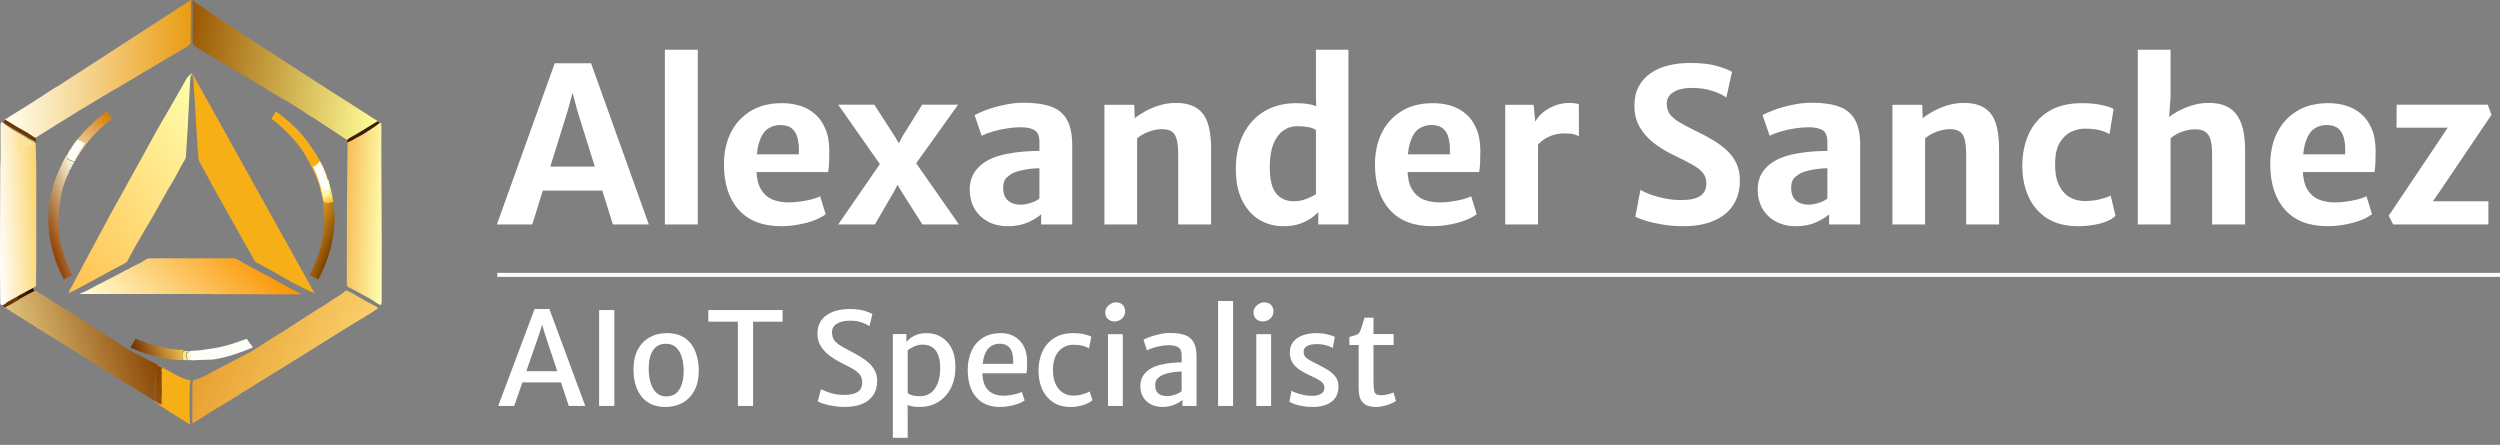 <svg width="1860" height="331" viewBox="0 0 1860 331" fill="none" xmlns="http://www.w3.org/2000/svg">
<rect x="0" y="0" width="1860" height="331" fill="#808080" stroke="none"/>
<path d="M137.097 261.193L151 261C149.849 261.334 148.603 261.351 147.401 261.435L142.006 261.732C141.039 261.722 139.957 261.613 139.027 261.872C138.583 262.291 138.569 262.559 138.57 263.147C138.57 263.887 138.614 267.14 139.244 267.587C139.608 267.845 139.933 267.872 140.365 267.968L140.487 268L136.96 267.88C136.58 267.721 136.734 267.769 136.338 267.668L136.064 267.601L136.333 267.108L136.005 263.525C135.954 262.431 136.281 261.958 137.097 261.193Z" fill="#FCE49A"/>
<path d="M140.974 268L140.848 267.969C140.404 267.878 140.07 267.852 139.695 267.606C139.046 267.181 139 264.083 139 263.377C139 262.817 139.014 262.563 139.471 262.163C140.429 261.916 141.542 262.02 142.539 262.029C142.055 262.366 141.885 262.397 141.819 262.942C141.718 263.771 141.869 266.52 142.532 267.098C143.077 267.572 144.331 267.636 145.083 267.632L153.967 267.321C155.58 267.244 157.399 267.047 159 267.204C156.956 267.548 154.838 267.611 152.762 267.728L140.974 268Z" fill="#FEF5A5"/>
<path d="M123.708 266.939C117.231 265.66 111.046 264.057 104.794 261.841C102.247 260.937 99.822 259.479 97.24 258.77L97 258.707L100.673 252.209L100.765 252C102.495 252.796 104.267 253.307 106.041 253.97C109.632 255.314 113.059 256.72 116.808 257.596C119.416 258.205 122.229 258.43 124.777 259.163L131.926 260.114L137 260.402C136.194 261.272 135.871 261.809 135.921 263.052L136.246 267.123L135.979 267.683L136.25 267.759C136.641 267.874 136.489 267.82 136.865 268L131.599 267.811L123.708 266.939Z" fill="url(#paint0_linear_957_39)"/>
<path d="M67.64 92.945C71.044 89.204 75.359 86.223 79.237 83C80.597 84.513 82.07 86.277 83 88.088C82.912 88.581 82.881 88.739 82.511 89.112C81.309 90.322 79.566 91.373 78.227 92.49C76.765 93.708 75.408 95.21 73.904 96.342L69.298 100.963C64.667 106.256 60.193 112.079 56.656 118.157L53.932 122.847C53.219 124.213 52.614 125.713 51.77 127C51.772 126.682 51.751 126.341 51.828 126.029L51.882 125.858C52.188 124.792 53.034 123.242 53.646 122.299L55.201 119.777C54.761 119.714 54.386 119.561 53.956 119.481L53.696 119.437L53.698 119.17C52.63 118.821 51.136 118.428 50.328 117.622L50.204 117.491L50 117.286C50.008 116.782 49.962 116.198 50.193 115.737L50.349 115.496L50.636 114.931C50.879 114.507 51.036 114.302 51.03 113.806L51.017 113.425C51.053 113.12 51.539 112.522 51.716 112.236C53.804 108.08 57.103 103.938 60.343 100.585C61.629 98.752 63.241 97.228 64.814 95.644C65.754 94.698 66.549 93.736 67.64 92.945Z" fill="url(#paint1_linear_957_39)"/>
<path d="M51.639 112.252L51.822 112.087C53.281 110.731 53.985 109.106 55.017 107.411C55.734 106.234 56.717 104.987 57.652 104C59.099 104.487 60.334 105.135 61.717 105.742C62.257 105.979 62.606 106.373 63 106.817C60.152 111.025 57.138 115.348 54.967 120C54.547 119.936 54.189 119.779 53.778 119.696L53.53 119.65L53.532 119.376C52.511 119.018 51.085 118.614 50.313 117.786L50.195 117.651L50 117.441C50.008 116.923 49.964 116.322 50.184 115.849L50.334 115.601L50.607 115.021C50.84 114.586 50.99 114.375 50.984 113.865L50.971 113.474C51.005 113.16 51.47 112.546 51.639 112.252Z" fill="#FEFEF8"/>
<path d="M150.869 260.257C156.249 259.57 161.591 258.838 166.866 257.507C172.626 256.054 178.083 254.005 183.665 252C184.284 252.925 184.81 253.927 185.446 254.832C186.255 255.982 187.652 257.178 188 258.569C179.422 262.093 170.668 265.349 161.529 266.941C160.396 267.138 159.114 267.509 157.968 267.474C156.39 267.281 154.597 267.522 153.005 267.617L144.246 268C143.505 268.005 142.268 267.926 141.731 267.343C141.077 266.633 140.929 263.255 141.028 262.235C141.093 261.566 141.26 261.528 141.738 261.114L147.216 260.767C148.436 260.669 149.7 260.648 150.869 260.257Z" fill="#FEFEF8"/>
<path d="M246.361 141L248.116 150.056L248.869 160.783C249.171 162.675 248.871 164.854 248.76 166.776C248.043 179.189 244.945 191.009 239.563 202.305C238.659 204.202 237.931 206.247 236.754 208C234.583 206.623 232.153 205.864 230 204.466C232.712 200.343 234.435 196.224 236.078 191.628C238.669 184.374 240.486 176.8 241.113 169.139C241.362 166.091 241.253 162.933 241.184 159.875L240.677 152.858C240.312 149.173 239.597 145.523 238.579 141.953L238.838 141.509C239.368 142.54 239.734 143.758 239.918 144.894L240.263 146.256L240.532 146.038L240.7 146.934C240.968 146.85 241.201 146.759 241.456 146.645L241.858 146.482C242.827 146.28 243.754 145.955 244.621 145.455C246.554 144.338 245.721 142.974 246.247 141.33L246.361 141Z" fill="url(#paint2_linear_957_39)"/>
<path d="M246.212 141L248 150.085C246.906 150.469 245.893 150.709 244.75 150.914C244.369 150.982 244.119 151.052 243.726 150.944L243.467 150.858C242.677 150.69 241.78 150.733 241.113 150.211C240.522 149.748 240.119 147.102 240 146.274L240.274 146.054L240.445 146.953C240.718 146.869 240.956 146.778 241.215 146.664L241.624 146.5C242.612 146.297 243.557 145.971 244.439 145.469C246.408 144.349 245.56 142.981 246.096 141.331L246.212 141Z" fill="url(#paint3_linear_957_39)"/>
<path d="M216.633 101.622C211.948 96.967 207.47 92.216 202 88.43C202.894 86.511 204.159 84.776 205.308 83C209.322 85.612 212.758 88.565 216.296 91.774C218.987 94.215 221.661 96.654 224 99.438L226.253 102.251C228.217 104.487 229.888 106.941 231.585 109.379C233.204 111.707 234.905 114.102 236.221 116.611C238.413 119.915 240.511 123.9 241.892 127.611L243.349 131.47C243.651 132.354 243.836 133.388 244.212 134.229L246 141.131L245.891 141.457C245.389 143.084 246.184 144.433 244.338 145.537C243.511 146.032 242.625 146.353 241.7 146.553L241.316 146.715C241.072 146.827 240.85 146.917 240.594 147L240.434 146.114L240.177 146.33L239.848 144.983C239.672 143.859 239.322 142.654 238.816 141.634L238.568 142.073C237.258 134.46 233.274 127.348 230.027 120.437C228.482 118.318 227.333 115.703 225.941 113.45C223.889 110.13 221.362 107.054 218.846 104.074L216.633 101.622Z" fill="#F6AF16"/>
<path d="M238.967 140.456L238.421 138.781L238.225 138.187C238.081 137.603 237.803 137.063 237.692 136.485C237.612 136.068 237.693 136.336 237.553 135.91L236.21 131.936C235.595 129.991 234.786 127.706 233.828 125.915L233.563 125.414C233.413 125.065 233.371 124.82 233.162 124.484C232.939 124.126 232.993 124.211 233.052 123.817L233.469 123.729L233.754 123.631C235.281 123.143 236.86 121.205 237.966 120C240.442 124.155 242.581 129.167 243.681 133.919L244.222 133.726L246 140.9L245.892 141.239C245.392 142.93 246.183 144.332 244.347 145.48C243.524 145.994 242.643 146.328 241.722 146.536L241.341 146.704C241.099 146.82 240.877 146.914 240.623 147L240.463 146.079L240.208 146.304L239.88 144.903C239.705 143.736 239.357 142.483 238.854 141.423L238.967 140.456Z" fill="#FEFEF8"/>
<path d="M243.728 134.189L244.258 134L246 141.026L245.894 141.358C245.405 143.013 246.179 144.387 244.381 145.511C243.575 146.015 242.711 146.342 241.81 146.545L241.436 146.71C241.199 146.824 240.982 146.915 240.733 147L240.576 146.098L240.326 146.318L240.005 144.947C239.834 143.803 239.493 142.576 239 141.538L239.11 140.591L239.471 141.373L239.583 141.666C239.917 141.818 239.747 141.703 240.054 142.061L239.96 143.027L240.081 142.83L240.361 142.735L240.294 142.314C240.437 142.102 240.572 141.927 240.75 141.743C241.059 141.422 241.961 141.569 242.415 141.569L242.604 141.377C242.943 141.383 243.27 141.404 243.604 141.334L243.821 141.279C244.429 141.147 244.704 141.082 245.152 140.599C245.229 140.199 245.253 140.301 245.192 139.974L245.137 139.725L245.037 139.241C244.959 138.973 244.868 138.764 244.82 138.483L243.728 134.189Z" fill="#FEF5A5"/>
<path d="M116.243 271L125.069 275.634C128.799 277.727 132.503 280.033 136.499 281.585C138.283 282.278 140.183 282.526 142 283.101C141.677 283.995 141.29 284.979 141.189 285.929C140.99 287.803 141.168 289.839 141.115 291.741C140.89 299.768 140.771 308.007 141.397 316L126.105 306.27L120.234 302.492C118.401 301.232 116.521 299.834 114.539 298.828C114.293 297.976 114.084 297.149 114.041 296.255C113.867 292.567 114.298 288.807 114.336 285.111V279.079C114.316 277.906 114.173 276.611 114.302 275.451C114.691 276.057 114.475 277.761 114.477 278.578C114.486 281.948 114.783 285.628 114.479 288.965C114.288 291.056 114.279 293.084 114.282 295.2C114.283 295.784 114.163 296.745 114.287 297.284C114.358 297.59 114.861 298.19 115.029 298.511L115.2 298.844C115.883 299.168 116.461 299.657 117.122 300.023L117.746 300.367C118.123 300.627 118.641 300.831 118.953 301.114L119.139 301.301L119.189 300.76L119.38 300.467C119.203 300.154 119.177 299.963 119.207 299.603C119.243 299.185 119.307 298.822 119.24 298.402C119.023 297.048 119.336 295.482 119.236 294.077C119.18 293.278 119.538 292.651 119.432 291.871C119.232 290.406 119.438 288.81 119.284 287.295C119.129 285.782 119.334 284.239 119.213 282.724L119.189 282.478C119.463 282.196 119.38 282.168 119.382 281.79C119.024 281.424 119.235 279.91 119.236 279.333C119.239 278.265 119.432 276.57 119.189 275.598L119.044 275.205C119.025 274.618 118.946 274.096 119.284 273.633C119.64 273.565 119.655 273.547 119.957 273.288L116.161 271.322L116.243 271Z" fill="#F6AF16"/>
<path d="M38.907 140.848C39.786 136.282 41.844 131.578 43.697 127.312C45.641 122.834 47.743 117.882 50.74 114L50.753 114.386C50.76 114.889 50.6 115.098 50.352 115.528L50.06 116.101L49.901 116.346C49.665 116.813 49.713 117.406 49.704 117.917L49.912 118.125L50.038 118.258C50.861 119.076 52.382 119.474 53.47 119.828L53.468 120.099L53.733 120.144C54.17 120.226 54.553 120.381 55 120.445L53.417 123.003C52.794 123.96 51.932 125.533 51.621 126.614L51.566 126.788C51.487 127.104 51.508 127.45 51.506 127.773C48.975 132.665 46.991 138.179 45.811 143.548L45.581 144.485L43.811 156.19C43.452 160.594 43.566 165.024 43.816 169.43C43.937 171.576 43.98 173.796 44.275 175.925C44.971 180.958 46.279 186.309 47.991 191.099C49.099 194.198 50.577 197.323 51.929 200.335C52.584 201.794 53.122 203.301 53.831 204.736C51.776 205.805 49.405 206.641 47.544 208C45.79 204.406 44.001 200.758 42.577 197.024C37.962 184.92 35.284 171.621 36.168 158.69L36.225 158.6C36.202 155.802 36.614 153.054 36.985 150.286C37.288 148.024 37.581 145.43 38.319 143.265C38.46 142.428 38.626 141.65 38.907 140.848Z" fill="url(#paint4_linear_957_39)"/>
<path d="M18.485 217.444L24.805 214C24.988 214.772 25.025 215.841 25.826 216.216C26.008 216.301 26.085 216.297 26.265 216.316C27.385 216.477 28.456 217.597 29.419 218.188C31.107 219.224 33.072 220.112 34.639 221.3L48.257 229.87C49.855 230.901 51.768 231.811 53.233 232.996C56.226 234.523 59.035 236.829 61.897 238.609L83.246 252.119L95.695 260.255C98.129 261.688 100.698 262.834 103.215 264.107L110.688 267.994L115.479 270.479C116.055 270.801 116.802 271.123 117.275 271.573L117.193 271.886L121 273.795C120.697 274.047 120.682 274.065 120.325 274.131C119.986 274.58 120.065 275.087 120.085 275.657L120.23 276.039C120.473 276.982 120.28 278.629 120.277 279.666C120.276 280.226 120.064 281.697 120.423 282.052C120.421 282.419 120.504 282.446 120.23 282.72L120.254 282.959C120.375 284.43 120.17 285.928 120.325 287.398C120.48 288.87 120.273 290.419 120.473 291.842C120.579 292.6 120.221 293.208 120.277 293.984C120.377 295.349 120.064 296.87 120.281 298.185C120.348 298.592 120.284 298.945 120.248 299.351C120.218 299.701 120.244 299.886 120.421 300.191L120.23 300.475L120.18 301L119.994 300.819C119.68 300.543 119.16 300.346 118.783 300.093L118.157 299.759C117.494 299.404 116.914 298.928 116.229 298.614L116.057 298.291C115.889 297.979 115.384 297.396 115.314 297.099C115.189 296.576 115.31 295.642 115.309 295.075C115.306 293.02 115.315 291.051 115.506 289.02C115.811 285.779 115.513 282.206 115.504 278.932C115.502 278.139 115.719 276.485 115.329 275.895C115.199 277.023 115.343 278.28 115.363 279.419V285.277C115.325 288.866 114.893 292.518 115.067 296.099C115.11 296.968 115.319 297.771 115.566 298.599C113.633 297.753 111.971 296.357 110.19 295.244L97.167 287.217L83.225 278.821C81.514 277.769 79.943 276.501 78.214 275.472L54.204 260.477L32.642 247.112C32.046 246.927 31.242 246.171 30.668 245.84L9.7 232.631C8.796 232.198 8.001 231.537 7.166 230.986L3.896 229.051C3.326 228.803 2.818 228.082 2.281 227.724C1.845 227.434 1.432 227.312 1 226.965C1.391 227.009 1.988 227.132 2.363 227.003C3.514 226.607 4.909 225.143 5.997 224.466L13.762 220.114L18.485 217.444Z" fill="url(#paint5_linear_957_39)"/>
<path d="M13 219.827L18.051 217C18.346 217.86 18.45 219.365 19 219.985L13.555 223C13.465 222.815 13.525 222.907 13.322 222.707C13.005 222.393 13.07 220.422 13 219.827Z" fill="#3F1C01"/>
<path d="M18 217.299L24.498 214C24.687 214.739 24.725 215.763 25.548 216.123C25.735 216.204 25.814 216.2 26 216.219L18.912 220C18.384 219.439 18.283 218.078 18 217.299Z" fill="url(#paint6_linear_957_39)"/>
<path d="M13.492 220C13.556 220.566 13.497 222.441 13.787 222.74C13.973 222.931 13.917 222.843 14 223.019L13.834 223.225C11.992 224.005 10.276 225.216 8.538 226.213C6.944 227.128 5.191 227.701 3.835 229C3.277 228.751 2.78 228.024 2.254 227.664C1.827 227.372 1.423 227.249 1 226.899C1.383 226.943 1.967 227.067 2.334 226.937C3.461 226.539 4.826 225.064 5.891 224.382L13.492 220Z" fill="#6D3704"/>
<path d="M138.494 192.199L165.992 192.197L170.957 192.165C171.89 192.132 172.884 191.897 173.809 192.053C175.927 192.413 177.949 193.793 179.798 194.833L187.757 199.267L203.942 207.901C210.893 211.733 217.761 215.71 225 219L135.277 218.745L125.404 218.732L75.517 218.74L59.356 218.758L59 218.786C59.316 218.449 60.203 218.189 60.636 217.995L65.243 215.896C68.741 214.195 72.202 211.876 75.811 210.472C78.845 208.566 82.386 206.97 85.592 205.32L93.425 201.092C94.228 200.686 95.09 200.396 95.885 199.975C96.918 199.426 97.88 198.749 98.929 198.224L104.843 195.365C106.58 194.47 108.748 192.499 110.689 192.241C111.456 192.139 112.311 192.234 113.089 192.227L118.744 192.194L138.494 192.199Z" fill="url(#paint7_linear_957_39)"/>
<path d="M0.779 226.905L0.554 226.641C0.203 226.136 0.24 225.234 0.224 224.64L0.131 220.083L0 201.163L0.032 168.961L0.198 124.369L0.434 117.994L0.388 100.59L0.385 94.452C0.394 93.342 0.308 92.225 0.708 91.17C1.254 90.935 1.357 90.983 1.956 91.08C2.846 92.088 4.065 92.846 5.165 93.63C7.826 95.528 10.598 97.195 13.409 98.871L18.864 102.144C19.187 102.348 20.094 102.786 20.24 103.049L24.609 105.434C25.3 105.797 26.046 106.014 26.538 106.638L27 125.265L26.962 198.473C26.962 199.799 26.735 211.538 26.926 211.94C26.76 212.741 26.833 212.849 26.128 213.317L25.075 213.893L18.625 217.349L13.805 220.029L5.879 224.396C4.769 225.076 3.345 226.546 2.17 226.943C1.788 227.072 1.179 226.948 0.779 226.905Z" fill="url(#paint8_linear_957_39)"/>
<path d="M13.608 99L18.646 102.289C18.944 102.495 19.782 102.934 19.918 103.199L20.003 103.351C20.411 104.049 20.856 104.227 21.489 104.633C22.657 105.382 23.9 105.91 25 106.786C23.578 107.618 22.209 108.584 20.682 109.19C18.141 110.199 16.085 111.577 13.746 113L13.142 112.059L13.273 106.798C13.26 104.871 12.71 102.208 13.209 100.362L13.294 100.118L13.608 99Z" fill="#FCE49A"/>
<path d="M280.855 90L282.37 91.187C282.712 91.25 282.868 91.226 283.136 91.459L283.537 91.764C283.969 95.159 283.739 98.731 283.71 102.147L283.739 119.973L284 179.837L283.965 221.739C283.932 223.222 284.203 225.805 283.356 227L282.72 226.753C280.992 226.103 279.339 224.754 277.765 223.765C275.394 222.273 272.893 220.782 270.366 219.575L260.358 214.179C259.506 213.868 258.976 213.519 258.314 212.902C257.903 211.982 258.018 210.513 258.007 209.513L258.032 202.281L258.091 158.165L258.075 158.15L258.554 106.187L258.728 104.006L258.304 103.706C258.734 103.142 259.592 102.67 260.195 102.292L265.921 99.064L280.855 90Z" fill="url(#paint9_linear_957_39)"/>
<path d="M280.704 90L282.229 91.173C282.574 91.236 282.73 91.212 283 91.442C281.737 91.699 280.343 93.203 279.255 93.938L270.815 99.451C268.076 101.159 265.093 102.457 262.354 104.165C261.328 104.714 260.358 105.26 259.231 105.584C258.875 105.686 258.579 105.832 258.251 106L258.427 103.844L258 103.547C258.433 102.99 259.296 102.523 259.904 102.149L265.668 98.959L280.704 90Z" fill="#3F1C01"/>
<path d="M257.546 216C260.911 217.206 264.088 219.391 267.21 221.133C267.839 221.484 269.024 222.359 269.666 222.444C269.931 222.616 270.989 223.19 271.104 223.416L276.784 226.43C278.185 227.172 279.682 227.783 280.974 228.708C281.077 229.285 280.86 229.5 280.598 230.015C277.908 231.279 275.632 233.496 272.915 234.673C271.587 235.848 269.649 236.71 268.127 237.649L254.46 246.02L217.341 269.213L200.45 279.642L200.1 279.462C199.629 280.164 198.714 280.709 198.009 281.168L191.156 285.26L186.317 288.431L180 292.183L176.342 294.671L161.651 303.55L155.958 307.014C151.735 309.724 147.531 312.616 143.109 315L143.176 291.598L143.146 288.472C143.093 287.544 142.88 286.537 143.092 285.622L143.156 285.372C143.257 284.953 143.623 283.077 143.924 282.844C144.379 282.491 146.229 282.233 146.824 282.039C147.986 281.661 149.154 281.142 150.29 280.689C154.252 279.108 157.932 276.688 161.665 274.647L183.12 263.49C187.397 261.379 191.35 258.798 195.328 256.201L207.562 248.397C208.329 247.907 209.184 247.572 209.958 247.095L216.022 243.08L235.382 230.657L243.241 225.821L247.244 223.083C250.722 220.9 254.516 218.768 257.546 216Z" fill="url(#paint10_linear_957_39)"/>
<path d="M173.879 51.832L147.1 35.763C146 35.056 144.177 33.83 143.634 32.632C143.037 31.314 143.359 28.373 143.359 26.92L143.402 9.079C143.391 6.303 143.719 2.984 143.072 0.286L143 0C144.105 0.955 145.209 1.93 146.427 2.737C147.678 3.566 149.042 4.21 150.273 5.071L164.169 14.668C168.18 17.344 172.412 19.771 176.304 22.611L236.399 61.619L281 90.107L266.109 99.229L260.4 102.477C259.799 102.858 258.943 103.334 258.515 103.9L258.085 104L231.326 86.485C229.853 86.015 228.264 84.59 226.947 83.738L216.645 77.21L204.878 70.37L187.522 59.797L178.661 54.586C177.058 53.661 175.408 52.891 173.879 51.832Z" fill="url(#paint11_linear_957_39)"/>
<path d="M43.681 63.679L142 0L141.939 23.343L141.891 30.229C141.87 30.744 141.941 31.723 141.769 32.182C141.621 32.576 140.483 33.548 140.134 33.889C139.202 34.802 138.178 35.29 137.064 35.937L131.35 39.261L106.594 53.934L88.78 64.627L84.183 67.104L58.937 82.299L42.118 92.71L29.508 100.55C28.377 101.253 27.476 102.181 26.169 102.567L25.754 102.902L25.796 103.06C26.029 104.02 25.99 105.018 25.994 106C25.514 105.378 24.786 105.163 24.111 104.8L19.846 102.424C19.704 102.162 18.818 101.726 18.503 101.523L13.179 98.263C10.435 96.593 7.73 94.932 5.132 93.042C4.059 92.261 2.869 91.506 2 90.502L2.505 90.281C2.801 89.638 3.029 89.369 3.61 88.958L25.41 75.335C25.61 75.012 26.444 74.594 26.775 74.375L31.535 71.342C35.546 68.821 39.498 65.896 43.681 63.679Z" fill="url(#paint12_linear_957_39)"/>
<path d="M2 90.54L2.523 90.32C2.828 89.679 3.064 89.41 3.665 89C6.681 90.478 9.306 92.408 12.179 94.101L20.403 98.731L24.63 101.587C25.252 101.981 26.046 102.527 26.809 102.559L27 102.575L26.571 102.91L26.614 103.067C26.855 104.025 26.815 105.021 26.819 106C26.322 105.379 25.569 105.165 24.871 104.803L20.46 102.433C20.312 102.172 19.397 101.737 19.07 101.534L13.564 98.282C10.726 96.616 7.927 94.96 5.24 93.074C4.13 92.295 2.898 91.542 2 90.54Z" fill="#6D3704"/>
<path d="M140 58.773C140.703 57.084 141.761 55.547 142.729 54L233.865 217.787L234 218C232.709 217.55 231.366 217.141 230.116 216.588C228.675 215.951 227.317 215.088 225.889 214.412C218.886 211.097 212.278 207.299 205.598 203.378L194.591 197.199C193.125 196.358 191.56 196.047 190.276 194.843C188.777 193.438 187.91 191.295 186.926 189.529L183.995 184.399L158.126 138.239L149.84 122.902C149.193 121.639 148.156 120.138 147.782 118.791C147.561 117.999 147.597 117.126 147.537 116.312L147.119 111.123L145.048 77.898L144.026 60.456C143.903 59.285 143.638 55.871 142.887 55.123L142.641 56.227C141.747 56.533 141.506 57.072 141.027 57.865C140.722 58.37 140.53 58.528 140 58.773Z" fill="#F6AF16"/>
<path d="M139.357 57.568C139.887 57.321 140.08 57.162 140.385 56.652C140.865 55.853 141.106 55.309 142 55C141.394 58.626 141.301 62.33 141.132 65.997L140.524 78.27L139.57 96.293L138.315 116.47C138.235 118.273 136.101 121.138 135.239 122.743L129.799 132.927L125.357 140.332L115.144 158.516L103.688 178.097L97.598 188.869L95.307 193.225C95.051 193.725 94.705 194.631 94.278 194.976C92.859 196.123 90.669 197.023 89.028 197.866L82.211 201.53L58.528 214.44C56.037 215.682 53.623 217.049 51 218C51.522 216.36 52.418 214.931 53.196 213.411L57.851 204.762L64.518 192.299L81.698 160.317L110.812 107.737L115.476 99.125L128.126 77.205L139.328 57.576L139.357 57.568Z" fill="url(#paint13_linear_957_39)"/>
<path d="M396 167H369.68L412.72 47.08H439.76L482.72 167H456L429.68 82.84L426 69.08L422.24 82.84L396 167ZM394.08 141.8L397.36 123.96H451.92L455.2 141.8H394.08ZM494.664 167V37H519.144V167H494.664ZM581.086 168.28C567.38 168.28 556.873 164.2 549.566 156.04C542.26 147.88 538.606 136.6 538.606 122.2C538.606 113.56 540.26 105.827 543.566 99C546.926 92.173 551.78 86.787 558.126 82.84C564.473 78.84 572.233 76.813 581.406 76.76C586.046 76.707 590.473 77.293 594.686 78.52C598.9 79.747 602.66 81.747 605.966 84.52C609.273 87.24 611.913 90.867 613.886 95.4C615.913 99.88 616.953 105.373 617.006 111.88C617.006 115.133 616.953 118.147 616.846 120.92C616.74 123.693 616.5 126.067 616.126 128.04H551.726L553.326 114.84H594.286C594.553 110.52 594.313 106.733 593.566 103.48C592.873 100.173 591.486 97.613 589.406 95.8C587.326 93.933 584.393 93 580.606 93C576.926 93 573.7 94.013 570.926 96.04C568.206 98.067 566.1 101.56 564.606 106.52C563.166 111.427 562.553 118.2 562.766 126.84C562.98 132.653 564.1 137.32 566.126 140.84C568.206 144.307 571.006 146.813 574.526 148.36C578.1 149.853 582.233 150.6 586.926 150.6C589.486 150.6 592.286 150.387 595.326 149.96C598.366 149.533 601.246 148.973 603.966 148.28C606.686 147.533 608.766 146.787 610.206 146.04L614.286 159.32C612.313 160.92 609.593 162.413 606.126 163.8C602.713 165.133 598.82 166.2 594.446 167C590.126 167.853 585.673 168.28 581.086 168.28ZM623.62 167L656.26 119.72L656.66 125L623.62 77.88H650.5L665.86 101.72L672.1 112.2H665.94L671.3 101.64L686.1 77.88H712.82L679.46 124.52V118.36L713.46 167H686.26L670.18 141.64L663.94 131.16H670.82L665.62 141.72L650.9 167H623.62ZM749.891 168.28C744.238 168.28 739.278 167.133 735.011 164.84C730.745 162.547 727.411 159.347 725.011 155.24C722.665 151.133 721.491 146.36 721.491 140.92C721.491 135.48 722.958 130.813 725.891 126.92C728.878 123.027 732.905 119.987 737.971 117.8C741.438 116.36 745.225 115.24 749.331 114.44C753.491 113.64 757.625 113.08 761.731 112.76C765.891 112.44 769.758 112.28 773.331 112.28L777.411 117.32L773.331 125.16C771.411 125.16 769.251 125.293 766.851 125.56C764.451 125.827 762.131 126.227 759.891 126.76C757.705 127.24 755.865 127.8 754.371 128.44C752.291 129.4 750.425 130.68 748.771 132.28C747.171 133.88 746.371 136.333 746.371 139.64C746.371 143.96 747.571 147.16 749.971 149.24C752.371 151.267 755.465 152.28 759.251 152.28C761.225 152.28 763.171 152.013 765.091 151.48C767.065 150.947 768.798 150.333 770.291 149.64C771.785 148.893 772.798 148.2 773.331 147.56L777.571 152.6L774.611 159.48C772.211 161.613 768.905 163.613 764.691 165.48C760.531 167.347 755.598 168.28 749.891 168.28ZM797.731 167H774.611V153.72H773.331V105.72C773.331 101.187 772.131 98.227 769.731 96.84C767.331 95.4 763.891 94.68 759.411 94.68C756.051 94.68 752.531 94.973 748.851 95.56C745.225 96.147 741.785 96.92 738.531 97.88C735.278 98.84 732.558 99.88 730.371 101L725.091 85.64C726.905 84.573 729.731 83.32 733.571 81.88C737.411 80.44 741.811 79.187 746.771 78.12C751.731 77 756.718 76.44 761.731 76.44C769.945 76.44 776.691 77.4 781.971 79.32C787.305 81.24 791.251 84.493 793.811 89.08C796.425 93.667 797.731 100.013 797.731 108.12V167ZM821.699 167V77.96H843.859L844.259 87.96C846.285 86.253 848.872 84.547 852.019 82.84C855.165 81.08 858.632 79.613 862.419 78.44C866.259 77.267 870.125 76.653 874.019 76.6C883.299 76.387 890.125 78.867 894.499 84.04C898.872 89.16 901.059 98.173 901.059 111.08V167H876.579V114.52C876.579 107.587 875.672 102.733 873.859 99.96C872.045 97.187 868.499 95.907 863.219 96.12C861.619 96.173 859.805 96.467 857.779 97C855.805 97.48 853.779 98.227 851.699 99.24C849.672 100.2 847.779 101.4 846.019 102.84V167H821.699ZM980.82 167V155.88L979.06 154.68V94.28L979.7 93.72L979.06 71.16V37H1003.22V167H980.82ZM954.58 168.28C948.287 168.28 942.473 166.733 937.14 163.64C931.86 160.493 927.593 155.773 924.34 149.48C921.087 143.187 919.46 135.213 919.46 125.56C919.46 115.693 921.327 107.107 925.06 99.8C928.793 92.44 934.02 86.76 940.74 82.76C947.46 78.76 955.353 76.76 964.42 76.76C969.913 76.76 974.42 77.347 977.94 78.52C981.513 79.693 983.807 80.68 984.82 81.48L979.14 96.92C977.807 95.8 975.913 95.027 973.46 94.6C971.007 94.12 968.207 93.88 965.06 93.88C961.22 93.88 957.753 95 954.66 97.24C951.62 99.427 949.193 102.76 947.38 107.24C945.62 111.667 944.74 117.213 944.74 123.88C944.633 133.107 946.153 139.72 949.3 143.72C952.5 147.72 956.873 149.72 962.42 149.72C965.833 149.72 969.033 149.133 972.02 147.96C975.06 146.787 977.433 145.587 979.14 144.36L982.1 156.52C980.873 157.853 979.113 159.453 976.82 161.32C974.527 163.133 971.567 164.76 967.94 166.2C964.313 167.587 959.86 168.28 954.58 168.28ZM1065.46 168.28C1051.75 168.28 1041.25 164.2 1033.94 156.04C1026.63 147.88 1022.98 136.6 1022.98 122.2C1022.98 113.56 1024.63 105.827 1027.94 99C1031.3 92.173 1036.15 86.787 1042.5 82.84C1048.85 78.84 1056.61 76.813 1065.78 76.76C1070.42 76.707 1074.85 77.293 1079.06 78.52C1083.27 79.747 1087.03 81.747 1090.34 84.52C1093.65 87.24 1096.29 90.867 1098.26 95.4C1100.29 99.88 1101.33 105.373 1101.38 111.88C1101.38 115.133 1101.33 118.147 1101.22 120.92C1101.11 123.693 1100.87 126.067 1100.5 128.04H1036.1L1037.7 114.84H1078.66C1078.93 110.52 1078.69 106.733 1077.94 103.48C1077.25 100.173 1075.86 97.613 1073.78 95.8C1071.7 93.933 1068.77 93 1064.98 93C1061.3 93 1058.07 94.013 1055.3 96.04C1052.58 98.067 1050.47 101.56 1048.98 106.52C1047.54 111.427 1046.93 118.2 1047.14 126.84C1047.35 132.653 1048.47 137.32 1050.5 140.84C1052.58 144.307 1055.38 146.813 1058.9 148.36C1062.47 149.853 1066.61 150.6 1071.3 150.6C1073.86 150.6 1076.66 150.387 1079.7 149.96C1082.74 149.533 1085.62 148.973 1088.34 148.28C1091.06 147.533 1093.14 146.787 1094.58 146.04L1098.66 159.32C1096.69 160.92 1093.97 162.413 1090.5 163.8C1087.09 165.133 1083.19 166.2 1078.82 167C1074.5 167.853 1070.05 168.28 1065.46 168.28ZM1142.84 108.92L1141.72 91.8C1142.68 89.24 1144.44 86.813 1147 84.52C1149.56 82.173 1152.6 80.28 1156.12 78.84C1159.64 77.347 1163.34 76.6 1167.24 76.6C1168.84 76.6 1170.3 76.68 1171.64 76.84C1173.02 77 1174.04 77.267 1174.68 77.64V101.4C1173.93 100.92 1172.78 100.44 1171.24 99.96C1169.69 99.48 1167.34 99.24 1164.2 99.24C1160.36 99.24 1157.05 99.8 1154.28 100.92C1151.5 101.987 1149.16 103.293 1147.24 104.84C1145.37 106.333 1143.9 107.693 1142.84 108.92ZM1119.88 167V77.96H1141L1142.36 91.88L1144.28 96.12V167H1119.88ZM1252.63 168.28C1247.13 168.28 1241.93 167.88 1237.03 167.08C1232.12 166.28 1227.88 165.32 1224.31 164.2C1220.73 163.08 1218.2 162.067 1216.71 161.16L1220.47 141.32C1222.44 142.493 1225.03 143.667 1228.23 144.84C1231.48 145.96 1235.05 146.92 1238.95 147.72C1242.84 148.467 1246.76 148.84 1250.71 148.84C1257.05 148.84 1261.77 147.853 1264.87 145.88C1267.96 143.907 1269.51 140.733 1269.51 136.36C1269.51 133.267 1268.65 130.68 1266.95 128.6C1265.24 126.467 1262.55 124.387 1258.87 122.36C1255.24 120.333 1250.52 117.933 1244.71 115.16C1239.75 112.76 1235.08 109.907 1230.71 106.6C1226.33 103.293 1222.79 99.347 1220.07 94.76C1217.35 90.173 1215.99 84.813 1215.99 78.68C1215.99 73.133 1217.05 68.36 1219.19 64.36C1221.37 60.307 1224.36 57 1228.15 54.44C1231.93 51.827 1236.31 49.907 1241.27 48.68C1246.28 47.453 1251.64 46.84 1257.35 46.84C1265.56 46.84 1272.31 47.613 1277.59 49.16C1282.87 50.707 1286.55 52.147 1288.63 53.48L1284.39 72.52C1281.88 70.707 1278.41 69.08 1273.99 67.64C1269.56 66.147 1264.49 65.4 1258.79 65.4C1255 65.4 1251.69 65.853 1248.87 66.76C1246.09 67.667 1243.93 69 1242.39 70.76C1240.84 72.467 1240.07 74.573 1240.07 77.08C1240.07 80.067 1240.79 82.627 1242.23 84.76C1243.72 86.84 1246.07 88.867 1249.27 90.84C1252.47 92.76 1256.63 94.973 1261.75 97.48C1266.39 99.667 1270.68 101.96 1274.63 104.36C1278.57 106.707 1282.04 109.293 1285.03 112.12C1288.01 114.947 1290.33 118.173 1291.99 121.8C1293.64 125.427 1294.47 129.587 1294.47 134.28C1294.47 141.427 1292.79 147.56 1289.43 152.68C1286.07 157.747 1281.24 161.613 1274.95 164.28C1268.71 166.947 1261.27 168.28 1252.63 168.28ZM1336.14 168.28C1330.49 168.28 1325.53 167.133 1321.26 164.84C1316.99 162.547 1313.66 159.347 1311.26 155.24C1308.91 151.133 1307.74 146.36 1307.74 140.92C1307.74 135.48 1309.21 130.813 1312.14 126.92C1315.13 123.027 1319.15 119.987 1324.22 117.8C1327.69 116.36 1331.47 115.24 1335.58 114.44C1339.74 113.64 1343.87 113.08 1347.98 112.76C1352.14 112.44 1356.01 112.28 1359.58 112.28L1363.66 117.32L1359.58 125.16C1357.66 125.16 1355.5 125.293 1353.1 125.56C1350.7 125.827 1348.38 126.227 1346.14 126.76C1343.95 127.24 1342.11 127.8 1340.62 128.44C1338.54 129.4 1336.67 130.68 1335.02 132.28C1333.42 133.88 1332.62 136.333 1332.62 139.64C1332.62 143.96 1333.82 147.16 1336.22 149.24C1338.62 151.267 1341.71 152.28 1345.5 152.28C1347.47 152.28 1349.42 152.013 1351.34 151.48C1353.31 150.947 1355.05 150.333 1356.54 149.64C1358.03 148.893 1359.05 148.2 1359.58 147.56L1363.82 152.6L1360.86 159.48C1358.46 161.613 1355.15 163.613 1350.94 165.48C1346.78 167.347 1341.85 168.28 1336.14 168.28ZM1383.98 167H1360.86V153.72H1359.58V105.72C1359.58 101.187 1358.38 98.227 1355.98 96.84C1353.58 95.4 1350.14 94.68 1345.66 94.68C1342.3 94.68 1338.78 94.973 1335.1 95.56C1331.47 96.147 1328.03 96.92 1324.78 97.88C1321.53 98.84 1318.81 99.88 1316.62 101L1311.34 85.64C1313.15 84.573 1315.98 83.32 1319.82 81.88C1323.66 80.44 1328.06 79.187 1333.02 78.12C1337.98 77 1342.97 76.44 1347.98 76.44C1356.19 76.44 1362.94 77.4 1368.22 79.32C1373.55 81.24 1377.5 84.493 1380.06 89.08C1382.67 93.667 1383.98 100.013 1383.98 108.12V167ZM1407.95 167V77.96H1430.11L1430.51 87.96C1432.54 86.253 1435.12 84.547 1438.27 82.84C1441.42 81.08 1444.88 79.613 1448.67 78.44C1452.51 77.267 1456.38 76.653 1460.27 76.6C1469.55 76.387 1476.38 78.867 1480.75 84.04C1485.12 89.16 1487.31 98.173 1487.31 111.08V167H1462.83V114.52C1462.83 107.587 1461.92 102.733 1460.11 99.96C1458.3 97.187 1454.75 95.907 1449.47 96.12C1447.87 96.173 1446.06 96.467 1444.03 97C1442.06 97.48 1440.03 98.227 1437.95 99.24C1435.92 100.2 1434.03 101.4 1432.27 102.84V167H1407.95ZM1504.59 123.4C1504.59 114.653 1506.19 106.76 1509.39 99.72C1512.59 92.68 1517.44 87.107 1523.95 83C1530.51 78.84 1538.83 76.76 1548.91 76.76C1554.72 76.76 1559.74 77.24 1563.95 78.2C1568.22 79.16 1571.07 80.147 1572.51 81.16L1569.47 99.8C1567.5 98.573 1565.02 97.587 1562.03 96.84C1559.1 96.093 1555.44 95.72 1551.07 95.72C1547.6 95.72 1544.19 96.52 1540.83 98.12C1537.52 99.72 1534.75 102.36 1532.51 106.04C1530.32 109.72 1529.15 114.653 1528.99 120.84C1528.83 127.507 1529.71 132.973 1531.63 137.24C1533.6 141.453 1536.27 144.573 1539.63 146.6C1543.04 148.573 1546.83 149.56 1550.99 149.56C1555.04 149.56 1558.8 149.133 1562.27 148.28C1565.74 147.427 1568.43 146.52 1570.35 145.56L1573.95 160.52C1571.39 163.08 1567.52 165.027 1562.35 166.36C1557.23 167.64 1551.82 168.28 1546.11 168.28C1536.88 168.28 1529.2 166.333 1523.07 162.44C1516.94 158.493 1512.32 153.133 1509.23 146.36C1506.14 139.587 1504.59 131.933 1504.59 123.4ZM1590.52 167V37H1614.92V71.8L1613.64 90.12L1612.84 87.88C1614.81 86.173 1617.35 84.467 1620.44 82.76C1623.59 81.053 1627.03 79.613 1630.76 78.44C1634.49 77.267 1638.33 76.653 1642.28 76.6C1651.99 76.333 1659.08 79.027 1663.56 84.68C1668.09 90.333 1670.36 99.347 1670.36 111.72V167H1645.8V114.52C1645.8 107.48 1644.79 102.627 1642.76 99.96C1640.73 97.293 1637.21 96.04 1632.2 96.2C1629.96 96.253 1627.21 96.787 1623.96 97.8C1620.71 98.813 1617.69 100.493 1614.92 102.84V167H1590.52ZM1731.56 168.28C1717.85 168.28 1707.34 164.2 1700.04 156.04C1692.73 147.88 1689.08 136.6 1689.08 122.2C1689.08 113.56 1690.73 105.827 1694.04 99C1697.4 92.173 1702.25 86.787 1708.6 82.84C1714.94 78.84 1722.7 76.813 1731.88 76.76C1736.52 76.707 1740.94 77.293 1745.16 78.52C1749.37 79.747 1753.13 81.747 1756.44 84.52C1759.74 87.24 1762.38 90.867 1764.36 95.4C1766.38 99.88 1767.42 105.373 1767.48 111.88C1767.48 115.133 1767.42 118.147 1767.32 120.92C1767.21 123.693 1766.97 126.067 1766.6 128.04H1702.2L1703.8 114.84H1744.76C1745.02 110.52 1744.78 106.733 1744.04 103.48C1743.34 100.173 1741.96 97.613 1739.88 95.8C1737.8 93.933 1734.86 93 1731.08 93C1727.4 93 1724.17 94.013 1721.4 96.04C1718.68 98.067 1716.57 101.56 1715.08 106.52C1713.64 111.427 1713.02 118.2 1713.24 126.84C1713.45 132.653 1714.57 137.32 1716.6 140.84C1718.68 144.307 1721.48 146.813 1725 148.36C1728.57 149.853 1732.7 150.6 1737.4 150.6C1739.96 150.6 1742.76 150.387 1745.8 149.96C1748.84 149.533 1751.72 148.973 1754.44 148.28C1757.16 147.533 1759.24 146.787 1760.68 146.04L1764.76 159.32C1762.78 160.92 1760.06 162.413 1756.6 163.8C1753.18 165.133 1749.29 166.2 1744.92 167C1740.6 167.853 1736.14 168.28 1731.56 168.28ZM1780.55 167L1777.19 160.52L1816.47 101.96L1821.11 95H1783.03L1783.11 77.88H1850.87L1853.67 85.4L1814.95 142.76L1810.07 149.72H1851.35V167H1780.55Z" fill="white"/>
<path d="M382.576 302H370.672L397.744 229.904H408.736L435.424 302H423.184L405.376 248.384L403.36 241.52L401.248 248.384L382.576 302ZM384.112 284.48L386.032 276.176H418.768L420.784 284.48H384.112ZM445.742 302V230.672H457.07V302H445.742ZM495.116 302.768C490.764 302.768 487.068 302 484.028 300.464C480.988 298.928 478.524 296.832 476.636 294.176C474.748 291.52 473.372 288.48 472.508 285.056C471.676 281.6 471.276 277.968 471.308 274.16C471.404 268.432 472.54 263.616 474.716 259.712C476.892 255.808 479.836 252.864 483.548 250.88C487.26 248.864 491.436 247.856 496.076 247.856C501.9 247.856 506.556 249.184 510.044 251.84C513.564 254.464 516.092 257.952 517.628 262.304C519.196 266.624 519.948 271.312 519.884 276.368C519.788 282.096 518.652 286.928 516.476 290.864C514.332 294.768 511.404 297.728 507.692 299.744C504.012 301.76 499.82 302.768 495.116 302.768ZM495.404 294.944C499.788 295.008 503.084 293.36 505.292 290C507.532 286.608 508.652 281.92 508.652 275.936C508.652 272.224 508.204 268.864 507.308 265.856C506.412 262.816 505.004 260.384 503.084 258.56C501.196 256.736 498.764 255.808 495.788 255.776C491.436 255.68 488.156 257.248 485.948 260.48C483.74 263.712 482.636 268.32 482.636 274.304C482.636 278.016 483.084 281.424 483.98 284.528C484.876 287.632 486.268 290.128 488.156 292.016C490.044 293.904 492.46 294.88 495.404 294.944ZM548.984 302V239.312H527.001V230.672H582.249V239.312H560.313V302H548.984ZM628.667 302.768C625.563 302.768 622.619 302.528 619.835 302.048C617.083 301.6 614.715 301.056 612.731 300.416C610.747 299.776 609.323 299.184 608.459 298.64L610.811 289.472C612.027 290.176 613.547 290.864 615.371 291.536C617.195 292.208 619.195 292.768 621.371 293.216C623.547 293.632 625.755 293.84 627.995 293.84C632.379 293.84 635.723 293.104 638.027 291.632C640.331 290.16 641.483 287.76 641.483 284.432C641.483 282.192 640.907 280.32 639.755 278.816C638.603 277.28 636.875 275.84 634.571 274.496C632.299 273.152 629.451 271.664 626.027 270.032C623.115 268.592 620.283 266.864 617.531 264.848C614.811 262.832 612.571 260.464 610.811 257.744C609.051 255.024 608.171 251.904 608.171 248.384C608.171 244.928 608.843 242.032 610.187 239.696C611.563 237.328 613.403 235.424 615.707 233.984C618.011 232.544 620.571 231.504 623.387 230.864C626.235 230.224 629.147 229.904 632.123 229.904C636.475 229.904 640.075 230.336 642.923 231.2C645.771 232.032 647.819 232.864 649.067 233.696L646.859 242.576C645.227 241.552 643.307 240.64 641.099 239.84C638.923 239.008 635.931 238.592 632.123 238.592C629.787 238.592 627.627 238.896 625.643 239.504C623.659 240.112 622.059 241.04 620.843 242.288C619.627 243.536 619.019 245.136 619.019 247.088C619.019 249.296 619.467 251.152 620.363 252.656C621.291 254.128 622.779 255.52 624.827 256.832C626.875 258.112 629.563 259.616 632.891 261.344C635.291 262.592 637.659 263.92 639.995 265.328C642.331 266.704 644.443 268.24 646.331 269.936C648.251 271.632 649.771 273.584 650.891 275.792C652.043 277.968 652.619 280.464 652.619 283.28C652.619 287.632 651.595 291.264 649.547 294.176C647.531 297.056 644.715 299.216 641.099 300.656C637.515 302.064 633.371 302.768 628.667 302.768ZM664.276 325.712V248.528H674.356V255.056L675.316 256.208V297.584L675.22 299.792L675.316 308.528V325.712H664.276ZM684.004 302.768C680.708 302.768 677.956 302.352 675.748 301.52C673.54 300.688 672.116 300.016 671.476 299.504L675.316 292.4C676.34 293.264 677.62 293.888 679.156 294.272C680.724 294.624 682.596 294.8 684.772 294.8C687.524 294.8 690.004 294.032 692.212 292.496C694.42 290.928 696.164 288.656 697.444 285.68C698.756 282.672 699.444 279.008 699.508 274.688C699.572 268.288 698.452 263.648 696.148 260.768C693.876 257.856 690.692 256.4 686.596 256.4C684.1 256.4 681.876 256.88 679.924 257.84C678.004 258.768 676.468 259.68 675.316 260.576L673.588 255.104C674.324 254.336 675.332 253.376 676.612 252.224C677.892 251.072 679.588 250.064 681.7 249.2C683.812 248.304 686.468 247.856 689.668 247.856C693.444 247.856 696.932 248.784 700.132 250.64C703.364 252.464 705.956 255.264 707.908 259.04C709.86 262.784 710.836 267.536 710.836 273.296C710.836 279.088 709.716 284.208 707.476 288.656C705.268 293.072 702.148 296.528 698.116 299.024C694.116 301.52 689.412 302.768 684.004 302.768ZM743.985 302.768C736.305 302.768 730.385 300.336 726.225 295.472C722.065 290.608 719.985 283.856 719.985 275.216C719.985 270.032 720.897 265.392 722.721 261.296C724.577 257.2 727.297 253.952 730.881 251.552C734.497 249.152 738.929 247.92 744.177 247.856C746.865 247.792 749.393 248.176 751.761 249.008C754.129 249.84 756.225 251.104 758.049 252.8C759.873 254.464 761.313 256.576 762.369 259.136C763.457 261.696 764.049 264.688 764.145 268.112C764.145 270.128 764.129 271.936 764.097 273.536C764.065 275.104 763.921 276.496 763.665 277.712H726.417L727.377 270.704H753.777C753.937 268.144 753.777 265.728 753.297 263.456C752.849 261.152 751.857 259.296 750.321 257.888C748.817 256.448 746.577 255.728 743.601 255.728C741.105 255.728 738.865 256.432 736.881 257.84C734.897 259.216 733.361 261.552 732.273 264.848C731.185 268.144 730.737 272.656 730.929 278.384C731.121 282.416 731.937 285.6 733.377 287.936C734.817 290.272 736.705 291.936 739.041 292.928C741.377 293.92 743.985 294.416 746.865 294.416C748.081 294.416 749.569 294.288 751.329 294.032C753.089 293.744 754.785 293.392 756.417 292.976C758.081 292.528 759.345 292.048 760.209 291.536L762.321 297.872C761.137 298.832 759.521 299.68 757.473 300.416C755.457 301.152 753.265 301.728 750.897 302.144C748.529 302.56 746.225 302.768 743.985 302.768ZM772.653 275.888C772.653 270.608 773.613 265.856 775.533 261.632C777.453 257.408 780.333 254.064 784.173 251.6C788.013 249.104 792.813 247.856 798.573 247.856C801.933 247.856 804.781 248.16 807.117 248.768C809.453 249.376 811.053 249.968 811.917 250.544L810.189 259.28C808.845 258.352 807.229 257.664 805.341 257.216C803.453 256.736 801.165 256.496 798.477 256.496C796.077 256.496 793.757 257.088 791.517 258.272C789.277 259.424 787.405 261.28 785.901 263.84C784.397 266.4 783.565 269.776 783.405 273.968C783.277 278.384 783.853 282.112 785.133 285.152C786.445 288.16 788.237 290.448 790.509 292.016C792.813 293.552 795.373 294.32 798.189 294.32C800.845 294.32 803.293 293.984 805.533 293.312C807.805 292.64 809.517 291.952 810.669 291.248L812.781 297.68C811.149 299.216 808.845 300.448 805.869 301.376C802.893 302.304 799.725 302.768 796.365 302.768C791.277 302.768 786.973 301.584 783.453 299.216C779.933 296.848 777.245 293.648 775.389 289.616C773.565 285.552 772.653 280.976 772.653 275.888ZM824.328 302V248.624H835.368V302H824.328ZM829.224 239.168C827.368 239.168 825.736 238.576 824.328 237.392C822.952 236.208 822.264 234.592 822.264 232.544C822.264 231.136 822.648 229.872 823.416 228.752C824.216 227.6 825.224 226.688 826.44 226.016C827.656 225.312 828.92 224.96 830.232 224.96C832.504 224.96 834.216 225.6 835.368 226.88C836.52 228.16 837.096 229.728 837.096 231.584C837.096 233.792 836.296 235.616 834.696 237.056C833.128 238.464 831.304 239.168 829.224 239.168ZM864.928 302.768C861.728 302.768 858.88 302.144 856.384 300.896C853.92 299.616 851.968 297.824 850.528 295.52C849.12 293.184 848.416 290.432 848.416 287.264C848.416 283.84 849.328 280.944 851.152 278.576C853.008 276.176 855.488 274.304 858.592 272.96C860.64 272.128 862.864 271.472 865.264 270.992C867.664 270.48 870.064 270.128 872.464 269.936C874.864 269.712 877.088 269.6 879.136 269.6L881.44 272.528L879.136 276.416C877.888 276.416 876.384 276.512 874.624 276.704C872.896 276.864 871.184 277.136 869.488 277.52C867.792 277.872 866.352 278.336 865.168 278.912C863.536 279.648 862.176 280.592 861.088 281.744C860 282.896 859.456 284.496 859.456 286.544C859.456 289.232 860.192 291.264 861.664 292.64C863.168 294.016 865.392 294.704 868.336 294.704C869.84 294.704 871.36 294.48 872.896 294.032C874.432 293.584 875.76 293.072 876.88 292.496C878.032 291.92 878.784 291.424 879.136 291.008L881.344 293.36L879.76 297.488C878.352 298.768 876.32 299.968 873.664 301.088C871.008 302.208 868.096 302.768 864.928 302.768ZM890.224 302H879.76V294.032H879.136V264.56C879.136 261.424 878.304 259.36 876.64 258.368C875.008 257.344 872.672 256.832 869.632 256.832C867.616 256.832 865.536 257.04 863.392 257.456C861.248 257.84 859.28 258.336 857.488 258.944C855.696 259.52 854.32 260.112 853.36 260.72L850.768 252.752C851.504 252.304 852.912 251.68 854.992 250.88C857.104 250.08 859.552 249.36 862.336 248.72C865.152 248.048 867.936 247.712 870.688 247.712C874.688 247.712 878.144 248.176 881.056 249.104C884 250.032 886.256 251.76 887.824 254.288C889.424 256.784 890.224 260.416 890.224 265.184V302ZM906.265 302V223.952H917.401V302H906.265ZM934.671 302V248.624H945.711V302H934.671ZM939.567 239.168C937.711 239.168 936.079 238.576 934.671 237.392C933.295 236.208 932.607 234.592 932.607 232.544C932.607 231.136 932.991 229.872 933.759 228.752C934.559 227.6 935.567 226.688 936.783 226.016C937.999 225.312 939.263 224.96 940.575 224.96C942.847 224.96 944.559 225.6 945.711 226.88C946.863 228.16 947.439 229.728 947.439 231.584C947.439 233.792 946.639 235.616 945.039 237.056C943.471 238.464 941.647 239.168 939.567 239.168ZM959.336 298.832L960.872 290.672C961.352 291.024 962.344 291.504 963.848 292.112C965.384 292.688 967.208 293.232 969.32 293.744C971.464 294.224 973.672 294.48 975.944 294.512C979.016 294.544 981.352 294.016 982.952 292.928C984.552 291.84 985.352 290.32 985.352 288.368C985.352 286.992 984.872 285.792 983.912 284.768C982.952 283.744 981.624 282.8 979.928 281.936C978.264 281.04 976.36 280.112 974.216 279.152C971.336 277.84 968.792 276.416 966.584 274.88C964.376 273.344 962.648 271.536 961.4 269.456C960.184 267.376 959.592 264.88 959.624 261.968C959.688 258.8 960.6 256.176 962.36 254.096C964.152 251.984 966.52 250.416 969.464 249.392C972.408 248.368 975.688 247.856 979.304 247.856C982.664 247.856 985.608 248.208 988.136 248.912C990.664 249.584 992.328 250.16 993.128 250.64L991.496 258.992C990.92 258.512 990.024 258.048 988.808 257.6C987.624 257.12 986.248 256.736 984.68 256.448C983.112 256.16 981.512 256.016 979.88 256.016C976.616 256.016 974.152 256.496 972.488 257.456C970.824 258.384 969.96 259.696 969.896 261.392C969.864 263.728 970.664 265.472 972.296 266.624C973.96 267.776 975.944 268.912 978.248 270.032C981.544 271.632 984.52 273.216 987.176 274.784C989.832 276.32 991.928 278.096 993.464 280.112C995.032 282.096 995.816 284.56 995.816 287.504C995.816 292.496 994.104 296.288 990.68 298.88C987.256 301.472 982.568 302.768 976.616 302.768C974.152 302.768 971.752 302.576 969.416 302.192C967.112 301.808 965.064 301.312 963.272 300.704C961.512 300.096 960.2 299.472 959.336 298.832ZM1023.6 302.768C1021.08 302.768 1018.85 302.368 1016.93 301.568C1015.01 300.768 1013.51 299.36 1012.42 297.344C1011.36 295.296 1010.84 292.4 1010.84 288.656V256.688H1003.92V250.736C1006.29 250.064 1008.1 249.504 1009.35 249.056C1010.6 248.576 1011.51 247.568 1012.08 246.032C1012.34 245.328 1012.63 244.496 1012.95 243.536C1013.27 242.544 1013.62 241.456 1014 240.272C1014.39 239.056 1014.8 237.744 1015.25 236.336H1021.88V248.528H1036.85V256.688H1021.88V282.8C1021.88 286.256 1022.02 288.784 1022.31 290.384C1022.63 291.952 1023.2 292.96 1024.04 293.408C1024.9 293.824 1026.16 294.032 1027.83 294.032C1028.72 294.032 1029.75 293.936 1030.9 293.744C1032.08 293.52 1033.2 293.248 1034.26 292.928C1035.35 292.608 1036.18 292.272 1036.76 291.92L1038.58 298.256C1037.62 298.992 1036.32 299.712 1034.69 300.416C1033.09 301.088 1031.32 301.648 1029.36 302.096C1027.44 302.544 1025.52 302.768 1023.6 302.768Z" fill="white"/>
<rect x="370" y="203" width="1490" height="3" fill="white"/>
<defs>
<linearGradient id="paint0_linear_957_39" x1="100.129" y1="267.066" x2="134.489" y2="254.501" gradientUnits="userSpaceOnUse">
<stop stop-color="#6F2B00"/>
<stop offset="1" stop-color="#F2C151"/>
</linearGradient>
<linearGradient id="paint1_linear_957_39" x1="77.665" y1="82.233" x2="52.467" y2="126.94" gradientUnits="userSpaceOnUse">
<stop stop-color="#D47C00"/>
<stop offset="1" stop-color="white"/>
</linearGradient>
<linearGradient id="paint2_linear_957_39" x1="249.366" y1="179.125" x2="226.893" y2="169.688" gradientUnits="userSpaceOnUse">
<stop stop-color="#7C4200"/>
<stop offset="1" stop-color="#F4AE28"/>
</linearGradient>
<linearGradient id="paint3_linear_957_39" x1="246.277" y1="150.779" x2="243.696" y2="145.786" gradientUnits="userSpaceOnUse">
<stop stop-color="#F8BC3B"/>
<stop offset="1" stop-color="#FFE87C"/>
</linearGradient>
<linearGradient id="paint4_linear_957_39" x1="31.555" y1="167.213" x2="67.34" y2="154.047" gradientUnits="userSpaceOnUse">
<stop stop-color="#914000"/>
<stop offset="1" stop-color="#FFFFE1"/>
</linearGradient>
<linearGradient id="paint5_linear_957_39" x1="112.683" y1="246.768" x2="18.266" y2="275.533" gradientUnits="userSpaceOnUse">
<stop stop-color="#874200"/>
<stop offset="1" stop-color="#E1C47C"/>
</linearGradient>
<linearGradient id="paint6_linear_957_39" x1="18.933" y1="216.953" x2="24.562" y2="217.316" gradientUnits="userSpaceOnUse">
<stop stop-color="#391904"/>
<stop offset="1" stop-color="#1A0C05"/>
</linearGradient>
<linearGradient id="paint7_linear_957_39" x1="185.216" y1="177.824" x2="98.958" y2="260.159" gradientUnits="userSpaceOnUse">
<stop stop-color="#FB9400"/>
<stop offset="1" stop-color="#FFFFD7"/>
</linearGradient>
<linearGradient id="paint8_linear_957_39" x1="28.922" y1="157.543" x2="-3.023" y2="159.096" gradientUnits="userSpaceOnUse">
<stop stop-color="#FBD56C"/>
<stop offset="1" stop-color="white"/>
</linearGradient>
<linearGradient id="paint9_linear_957_39" x1="256.464" y1="158.159" x2="286.041" y2="159.203" gradientUnits="userSpaceOnUse">
<stop stop-color="#F7BC56"/>
<stop offset="1" stop-color="#FFFFB0"/>
</linearGradient>
<linearGradient id="paint10_linear_957_39" x1="157.336" y1="248.889" x2="256.072" y2="287.175" gradientUnits="userSpaceOnUse">
<stop stop-color="#E8A030"/>
<stop offset="1" stop-color="#FACF6B"/>
</linearGradient>
<linearGradient id="paint11_linear_957_39" x1="137.867" y1="44.766" x2="283.854" y2="61.497" gradientUnits="userSpaceOnUse">
<stop stop-color="#9A5600"/>
<stop offset="1" stop-color="#FFFE96"/>
</linearGradient>
<linearGradient id="paint12_linear_957_39" x1="141.947" y1="51.111" x2="3.652" y2="51.506" gradientUnits="userSpaceOnUse">
<stop stop-color="#E99C14"/>
<stop offset="1" stop-color="#FFFFEF"/>
</linearGradient>
<linearGradient id="paint13_linear_957_39" x1="29.614" y1="183.449" x2="165.185" y2="95.483" gradientUnits="userSpaceOnUse">
<stop stop-color="#FFC14F"/>
<stop offset="1" stop-color="#FFFDAB"/>
</linearGradient>
</defs>
</svg>
